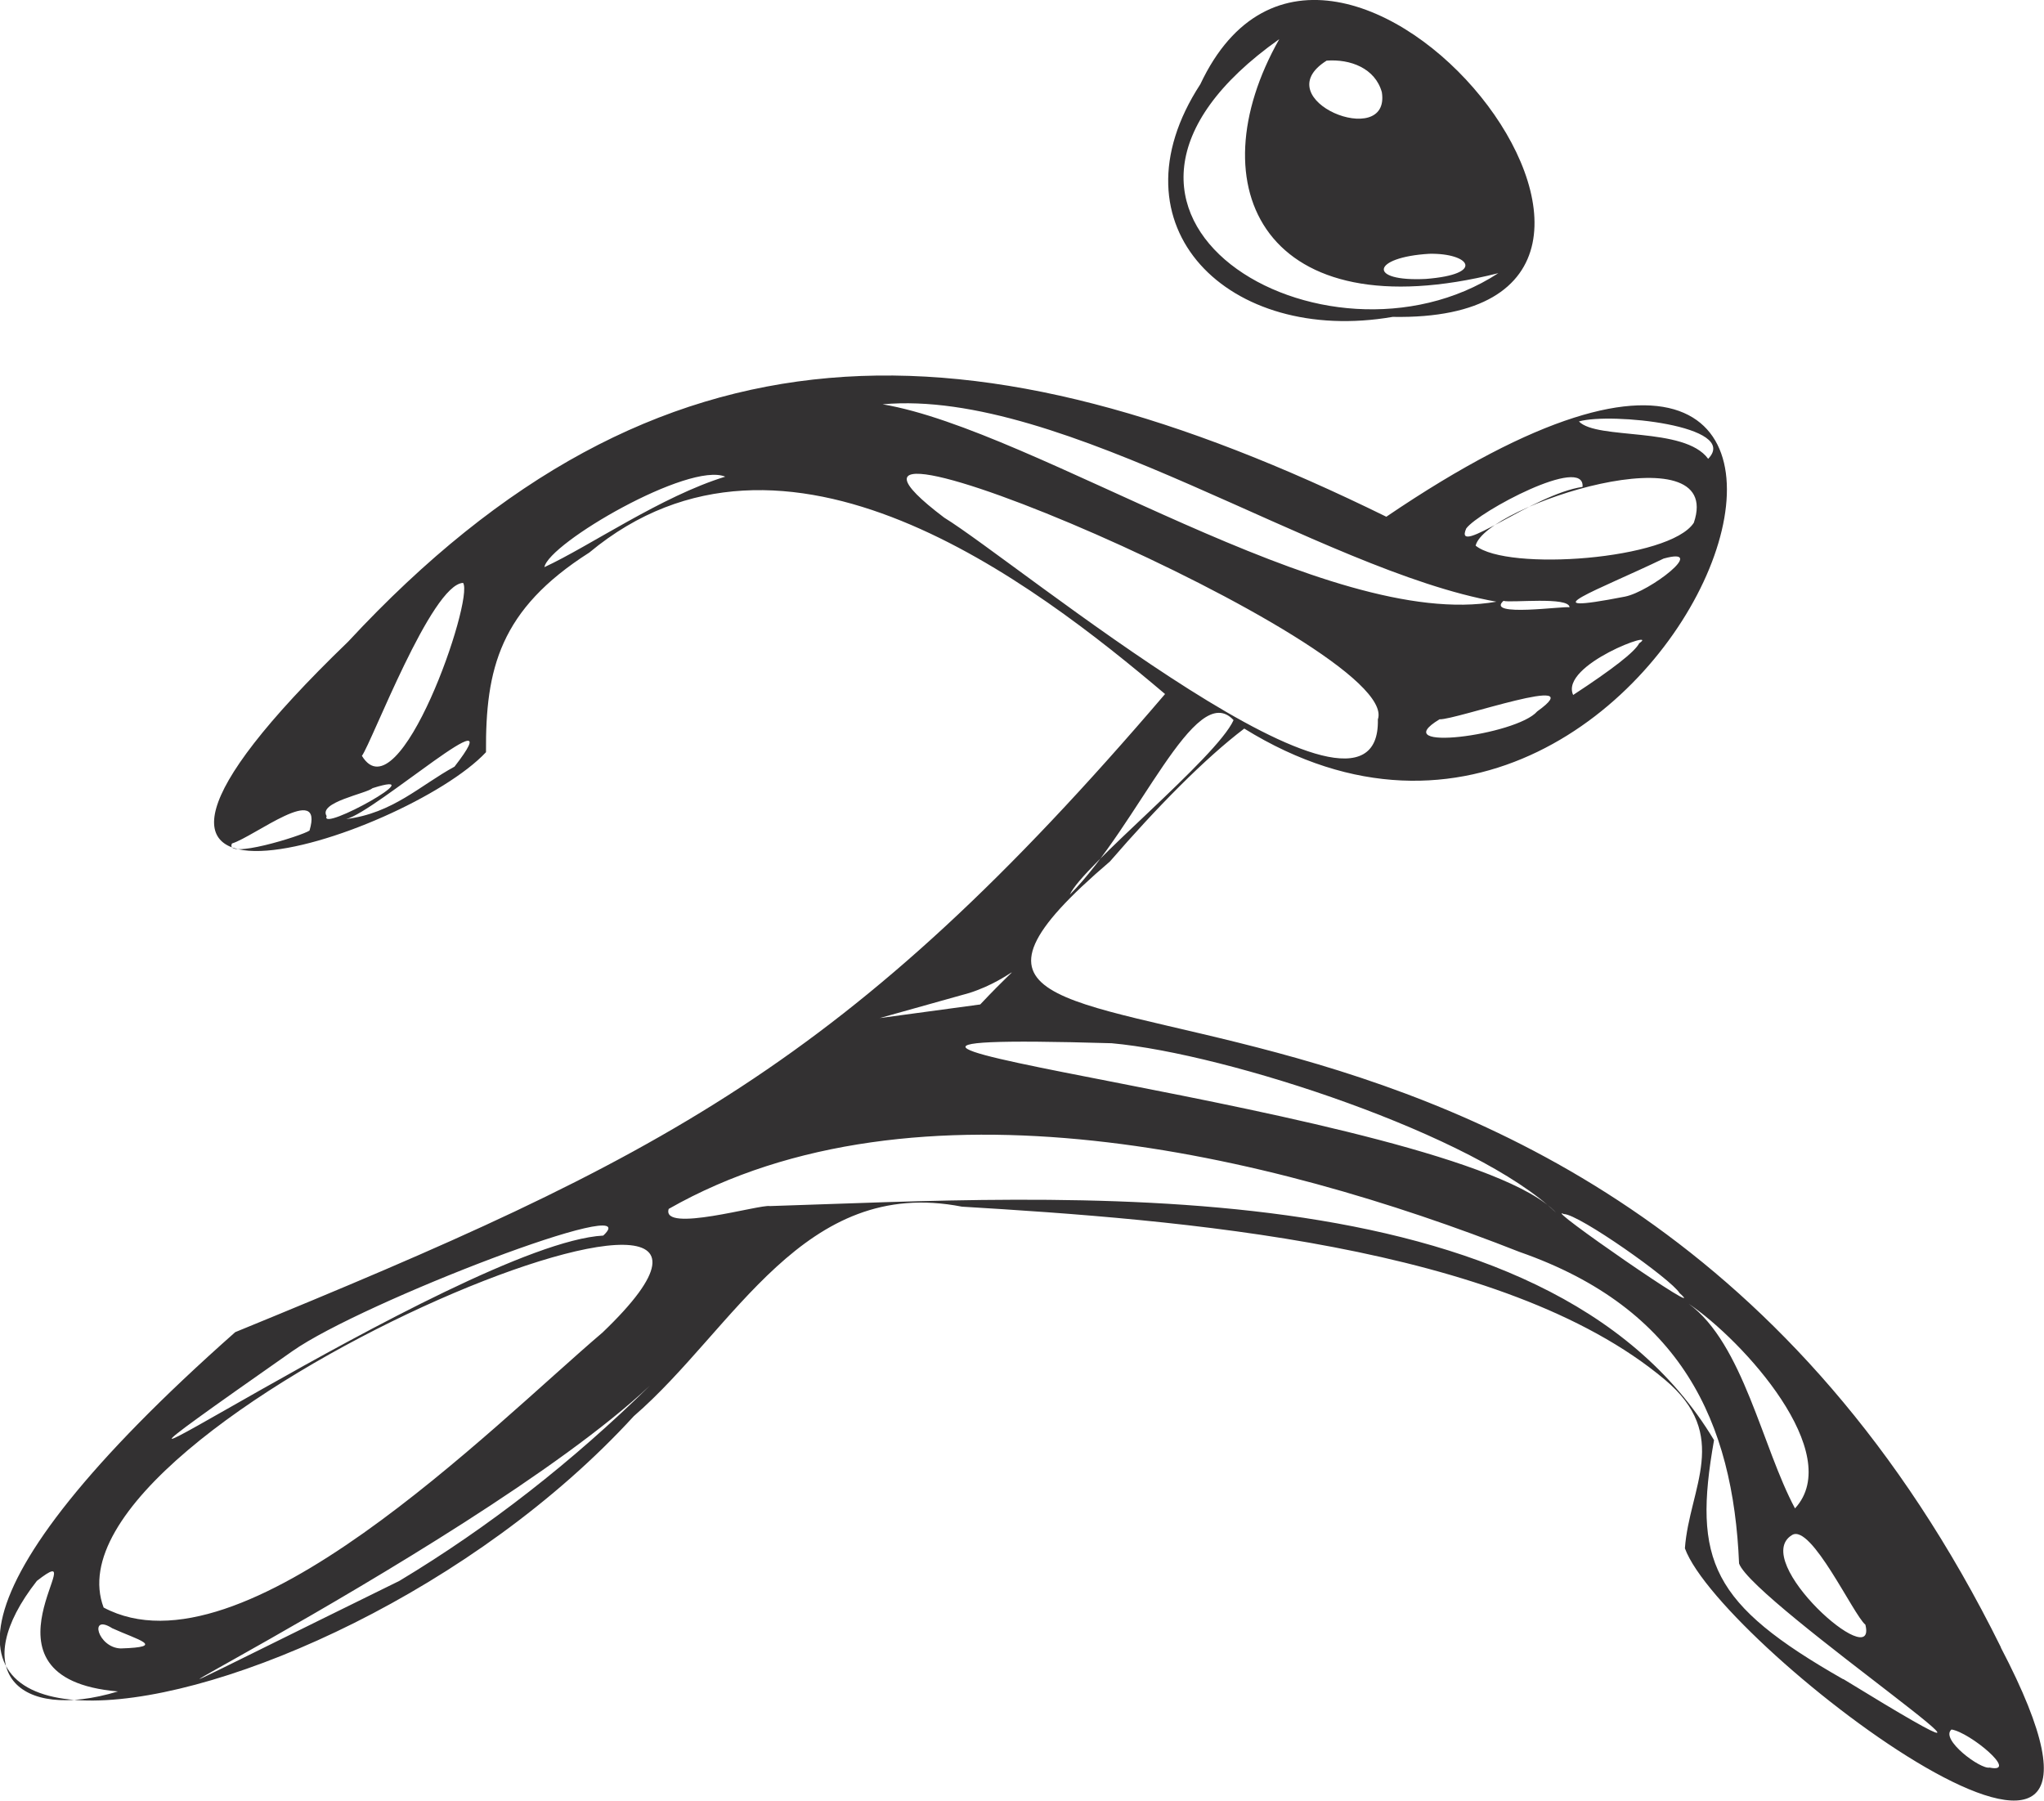 <?xml version="1.0" encoding="UTF-8"?>
<svg id="Layer_2" data-name="Layer 2" xmlns="http://www.w3.org/2000/svg" viewBox="0 0 173.95 153.26">
  <defs>
    <style>
      .cls-1 {
        fill: #333132;
        fill-rule: evenodd;
      }
    </style>
  </defs>
  <g id="Layer_1-2" data-name="Layer 1">
    <g>
      <path class="cls-1" d="M170.29,140.22c-34.7-70.19-104.38-42.53-75.83-66.9,3.96-4.58,8.09-8.78,11.43-11.31,37.36,23.13,64.13-53.37,12.09-18.03-35.05-17.22-61.95-17.82-88.35,10.63-28.67,27.65,4.89,16.72,11.73,9.41-.05-7.09,1.17-12.14,8.79-16.99,16.61-13.81,37.83,2.58,49,12.04-27.03,31.64-42.91,39.48-79.13,54.31-50.39,44.58,6.9,36.65,33.92,7.15,8.6-7.44,14.42-20.47,27.92-17.83,18.31,1.1,46.08,3.18,59.82,14.72,5.67,4.75,2.08,9.22,1.71,14.36,3.1,8.5,42.55,38.39,26.88,8.43ZM26.34,70.69c-.62,.44-7.29,2.51-6.6,1.1,1.88-.57,7.86-5.31,6.6-1.1Zm4.46-6.36c.84-1.14,5.91-14.6,8.61-14.72,.96,1.37-5.45,19.92-8.61,14.72Zm-3,5.13c-.75-1.18,3.37-1.91,3.91-2.38,5.4-1.71-4.57,3.84-3.91,2.38Zm10.88-4.21c-2.92,1.59-5.25,3.97-9.22,4.46,2.44-.55,14.4-11.14,9.22-4.46Zm23.04-24.68c-5.44,1.67-11.52,5.91-15.39,7.7,.37-2.05,12.3-8.99,15.39-7.7Zm69.1,19.98c-1.75,2.03-13.01,3.5-8.31,.67,1.33,.08,13.11-4.11,8.31-.67Zm-2.87-9.41c.61,.19,5.61-.39,5.62,.55-.35-.14-7.19,.86-5.62-.55Zm11.55,3.61c-.37,.73-2.26,2.2-5.62,4.4-1.18-2.58,7.48-5.68,5.62-4.4Zm-1.22-3.97c-8.53,1.66-2.23-.57,3.3-3.24,3.84-1.06-1.17,2.83-3.3,3.24Zm5.87-6.29c-2.04,3.16-15.89,4.15-18.57,1.95,.84-3.46,21.28-9.92,18.57-1.95Zm-9.78-8.62c2.67-.78,13.74,.35,11,3.18-2.02-2.77-9.45-1.58-11-3.18Zm-9.59,9.11c1.03-1.42,10.12-6.29,9.9-3.54-4.2,.61-11.04,6.13-9.9,3.54Zm-49.67-10.57c15.38-1.39,37.19,14.13,52.24,16.8-14.33,2.54-39.18-14.61-52.24-16.8Zm5.25,9.65c-16.93-12.79,39.08,10.85,36.9,17.17,.3,12.36-30.81-13.44-36.9-17.17Zm10.69,32.08c5.85-5.87,10.66-18.39,13.93-14.85-1.45,3.22-12.9,12.46-13.93,14.85Zm67.7,62.14c1.06,4.26-9.91-5.45-6.23-7.64,1.63-.96,5.21,6.8,6.23,7.64Zm-15.03-27.31c4.62,3.12,13.34,12.73,9.04,17.41-2.79-5.2-4.41-14.01-9.04-17.41Zm-10.63-7.64c1.26-.01,9.18,5.58,9.84,6.72,2.94,2.61-11.88-7.65-9.84-6.72Zm-38.49-14.54c9.91,.89,31.07,7.86,37.82,14.42-8.32-8.97-78.11-15.59-37.82-14.42Zm-12.1-4.28c3.82-1.22,5.32-3.69,.92,.98,0,0-8.56,1.16-8.56,1.16l7.64-2.14Zm-57.62,30.49c5.94-4.18,30.46-13.56,26.46-9.84-12.08,.66-56.56,30.93-26.46,9.84Zm-14.84,28.96c-8.66,2.61-12.79-1.89-6.9-9.41,5.2-4.05-6.22,8.3,6.9,9.41Zm.24-3.66c-1.95-.05-2.75-3.01-.73-1.72,2.14,.98,4.69,1.6,.73,1.72Zm23.71-5.75c-42.38,20.83,5.92-2.13,21.32-16.62-6.6,6.48-13.69,12.03-21.32,16.62Zm17.29-21.14c-9.46,8.05-30.66,29.68-42.46,23.41-6.06-16.07,64.39-44.41,42.46-23.41Zm105.58,29.51c-11.22-6.4-12.81-10.07-10.99-20.35-14.22-23.69-55.92-20.68-80.35-19.92-.82-.17-9.28,2.33-8.61,.24,21.05-11.99,51.2-4.7,72.4,3.66,13.79,4.81,18.19,14.49,18.69,26.52,1.16,3.34,30.68,23.21,8.86,9.83Zm12.46,7.52c-.77,.18-4.25-2.42-3.24-3.24,1.57,.24,5.8,3.77,3.24,3.24Z"/>
      <path class="cls-1" d="M118.52,26.97c30.48,.54-5.01-43.91-16.37-19.8-7.88,12.11,2.41,22.21,16.37,19.8Zm3.12-5.37c3.42-.07,4.83,1.74-.3,2.14-5.01,.25-4.61-1.85,.3-2.14Zm-8.74-16.44c2.01-.15,4.13,.64,4.7,2.69,.77,4.97-10.01,.64-4.7-2.69Zm-4.03-1.83c-7.14,12.61-1.25,24.92,18.64,19.92-14.69,9.58-39.82-4.93-18.64-19.92Z"/>
    </g>
  </g>
</svg>